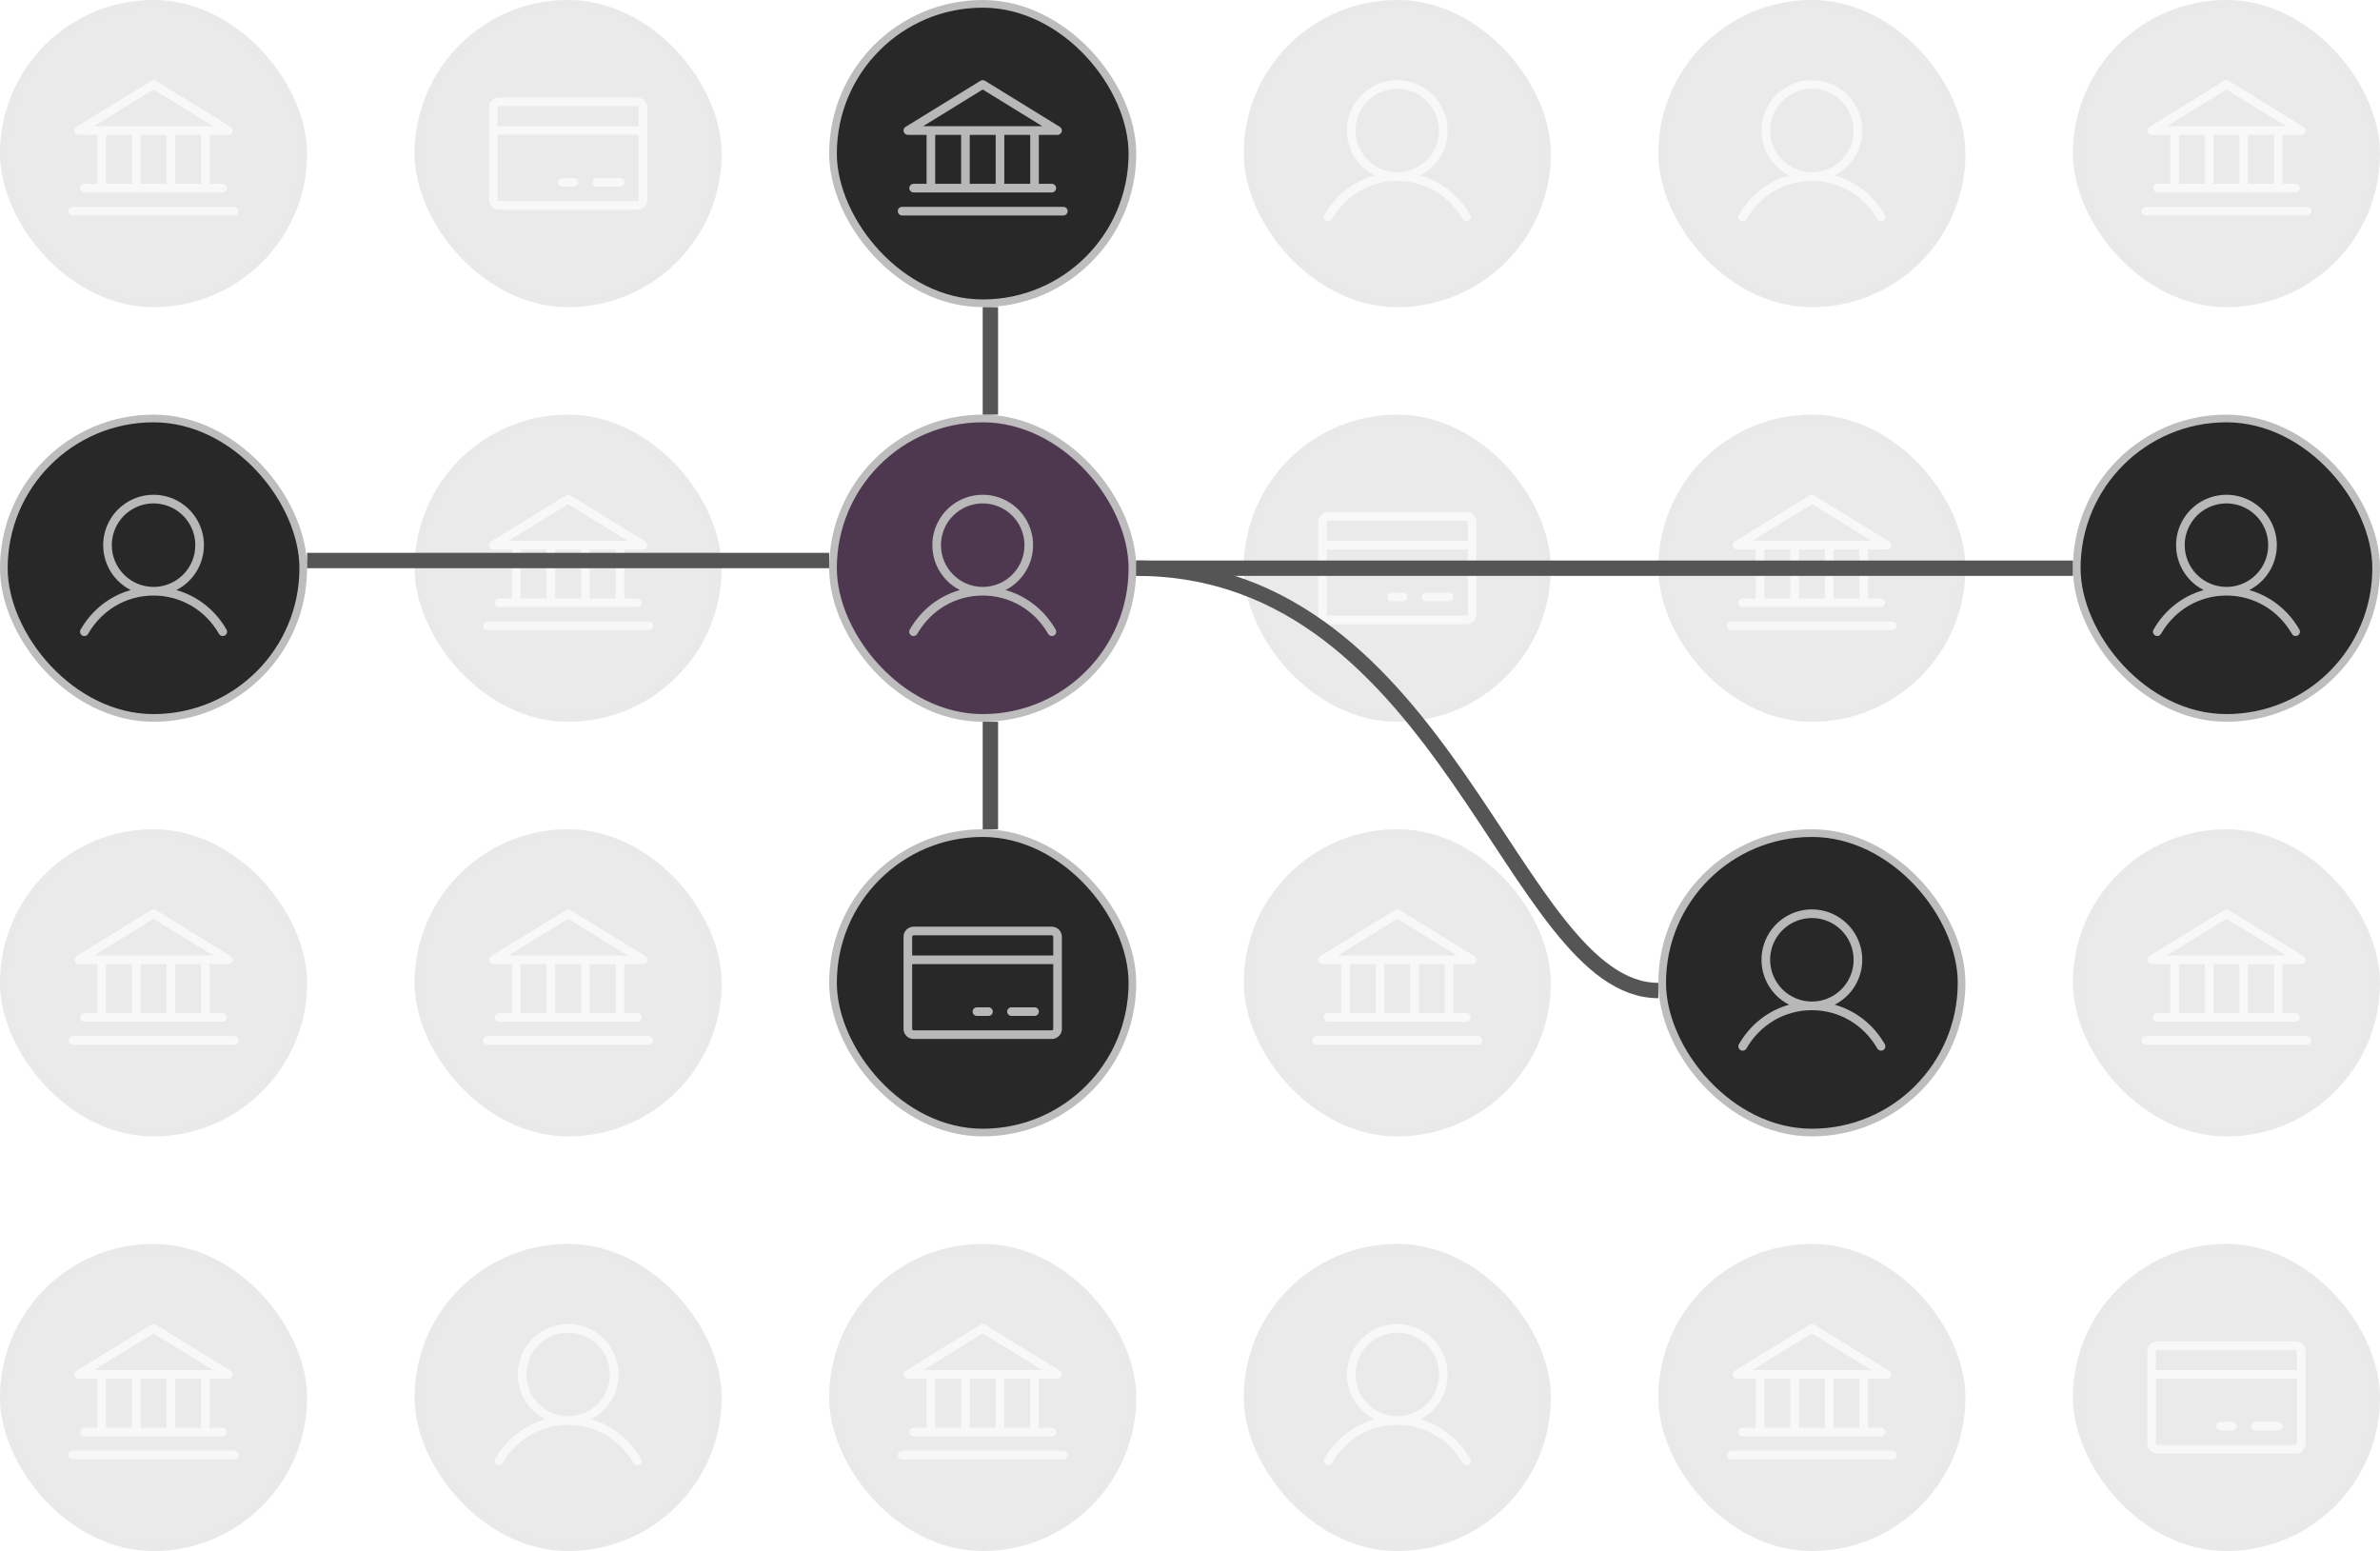 <svg width="310" height="202" viewBox="0 0 310 202" fill="none" xmlns="http://www.w3.org/2000/svg">
<g style="mix-blend-mode:luminosity" clip-path="url(#clip0_13404_61890)">
<g style="mix-blend-mode:luminosity" opacity="0.1">
<rect width="40" height="40" rx="20" fill="#282828"/>
<rect x="0.5" y="0.5" width="39" height="39" rx="19.5" stroke="black" stroke-opacity="0.2"/>
<path d="M10.25 17.563H12.688V23.938H11C10.851 23.938 10.708 23.997 10.602 24.102C10.497 24.208 10.438 24.351 10.438 24.5C10.438 24.649 10.497 24.793 10.602 24.898C10.708 25.003 10.851 25.063 11 25.063H29C29.149 25.063 29.292 25.003 29.398 24.898C29.503 24.793 29.562 24.649 29.562 24.5C29.562 24.351 29.503 24.208 29.398 24.102C29.292 23.997 29.149 23.938 29 23.938H27.312V17.563H29.75C29.872 17.563 29.991 17.523 30.089 17.449C30.187 17.375 30.258 17.271 30.291 17.153C30.324 17.035 30.318 16.91 30.274 16.796C30.229 16.682 30.149 16.585 30.044 16.521L20.294 10.521C20.206 10.467 20.104 10.438 20 10.438C19.896 10.438 19.794 10.467 19.706 10.521L9.956 16.521C9.851 16.585 9.771 16.682 9.726 16.796C9.682 16.91 9.676 17.035 9.709 17.153C9.742 17.271 9.813 17.375 9.911 17.449C10.008 17.523 10.128 17.563 10.25 17.563ZM13.812 17.563H17.188V23.938H13.812V17.563ZM21.688 17.563V23.938H18.312V17.563H21.688ZM26.188 23.938H22.812V17.563H26.188V23.938ZM20 11.656L27.762 16.438H12.238L20 11.656ZM31.062 27.5C31.062 27.649 31.003 27.793 30.898 27.898C30.792 28.003 30.649 28.063 30.5 28.063H9.5C9.351 28.063 9.208 28.003 9.102 27.898C8.997 27.793 8.938 27.649 8.938 27.5C8.938 27.351 8.997 27.208 9.102 27.102C9.208 26.997 9.351 26.938 9.5 26.938H30.5C30.649 26.938 30.792 26.997 30.898 27.102C31.003 27.208 31.062 27.351 31.062 27.5Z" fill="#B8B8B8"/>
</g>
<g style="mix-blend-mode:luminosity" opacity="0.1">
<rect x="54" width="40" height="40" rx="20" fill="#282828"/>
<rect x="54.5" y="0.5" width="39" height="39" rx="19.5" stroke="black" stroke-opacity="0.2"/>
<path d="M83 12.688H65C64.652 12.688 64.318 12.826 64.072 13.072C63.826 13.318 63.688 13.652 63.688 14V26C63.688 26.348 63.826 26.682 64.072 26.928C64.318 27.174 64.652 27.312 65 27.312H83C83.348 27.312 83.682 27.174 83.928 26.928C84.174 26.682 84.312 26.348 84.312 26V14C84.312 13.652 84.174 13.318 83.928 13.072C83.682 12.826 83.348 12.688 83 12.688ZM65 13.812H83C83.05 13.812 83.097 13.832 83.133 13.867C83.168 13.903 83.188 13.95 83.188 14V16.438H64.812V14C64.812 13.95 64.832 13.903 64.867 13.867C64.903 13.832 64.95 13.812 65 13.812ZM83 26.188H65C64.95 26.188 64.903 26.168 64.867 26.133C64.832 26.097 64.812 26.05 64.812 26V17.562H83.188V26C83.188 26.05 83.168 26.097 83.133 26.133C83.097 26.168 83.05 26.188 83 26.188ZM81.312 23.75C81.312 23.899 81.253 24.042 81.148 24.148C81.042 24.253 80.899 24.312 80.75 24.312H77.75C77.601 24.312 77.458 24.253 77.352 24.148C77.247 24.042 77.188 23.899 77.188 23.75C77.188 23.601 77.247 23.458 77.352 23.352C77.458 23.247 77.601 23.188 77.75 23.188H80.75C80.899 23.188 81.042 23.247 81.148 23.352C81.253 23.458 81.312 23.601 81.312 23.75ZM75.312 23.75C75.312 23.899 75.253 24.042 75.148 24.148C75.042 24.253 74.899 24.312 74.75 24.312H73.25C73.101 24.312 72.958 24.253 72.852 24.148C72.747 24.042 72.688 23.899 72.688 23.75C72.688 23.601 72.747 23.458 72.852 23.352C72.958 23.247 73.101 23.188 73.25 23.188H74.75C74.899 23.188 75.042 23.247 75.148 23.352C75.253 23.458 75.312 23.601 75.312 23.75Z" fill="#B8B8B8"/>
</g>
<g style="mix-blend-mode:luminosity">
<rect x="108.5" y="0.5" width="39" height="39" rx="19.5" fill="#282828"/>
<rect x="108.5" y="0.5" width="39" height="39" rx="19.5" stroke="#BDBDBD"/>
<path d="M118.25 17.563H120.688V23.938H119C118.851 23.938 118.708 23.997 118.602 24.102C118.497 24.208 118.438 24.351 118.438 24.5C118.438 24.649 118.497 24.793 118.602 24.898C118.708 25.003 118.851 25.063 119 25.063H137C137.149 25.063 137.292 25.003 137.398 24.898C137.503 24.793 137.562 24.649 137.562 24.5C137.562 24.351 137.503 24.208 137.398 24.102C137.292 23.997 137.149 23.938 137 23.938H135.312V17.563H137.75C137.872 17.563 137.992 17.523 138.089 17.449C138.187 17.375 138.258 17.271 138.291 17.153C138.324 17.035 138.318 16.91 138.274 16.796C138.229 16.682 138.149 16.585 138.044 16.521L128.294 10.521C128.206 10.467 128.104 10.438 128 10.438C127.896 10.438 127.794 10.467 127.706 10.521L117.956 16.521C117.851 16.585 117.771 16.682 117.726 16.796C117.682 16.91 117.676 17.035 117.709 17.153C117.742 17.271 117.813 17.375 117.911 17.449C118.008 17.523 118.128 17.563 118.25 17.563ZM121.812 17.563H125.188V23.938H121.812V17.563ZM129.688 17.563V23.938H126.312V17.563H129.688ZM134.188 23.938H130.812V17.563H134.188V23.938ZM128 11.656L135.763 16.438H120.238L128 11.656ZM139.062 27.5C139.062 27.649 139.003 27.793 138.898 27.898C138.792 28.003 138.649 28.063 138.5 28.063H117.5C117.351 28.063 117.208 28.003 117.102 27.898C116.997 27.793 116.938 27.649 116.938 27.5C116.938 27.351 116.997 27.208 117.102 27.102C117.208 26.997 117.351 26.938 117.5 26.938H138.5C138.649 26.938 138.792 26.997 138.898 27.102C139.003 27.208 139.062 27.351 139.062 27.5Z" fill="#B8B8B8"/>
</g>
<g style="mix-blend-mode:luminosity" opacity="0.1">
<rect x="162" width="40" height="40" rx="20" fill="#282828"/>
<rect x="162.5" y="0.5" width="39" height="39" rx="19.5" stroke="black" stroke-opacity="0.2"/>
<path d="M191.487 27.969C190.005 25.407 187.678 23.61 184.974 22.848C186.288 22.18 187.34 21.088 187.958 19.75C188.576 18.411 188.726 16.903 188.382 15.469C188.038 14.035 187.222 12.759 186.064 11.845C184.906 10.932 183.475 10.435 182 10.435C180.526 10.435 179.094 10.932 177.936 11.845C176.778 12.759 175.962 14.035 175.618 15.469C175.275 16.903 175.424 18.411 176.042 19.75C176.661 21.088 177.712 22.18 179.026 22.848C176.323 23.609 173.996 25.407 172.514 27.969C172.473 28.033 172.446 28.104 172.433 28.179C172.421 28.254 172.424 28.331 172.442 28.404C172.46 28.478 172.493 28.547 172.538 28.608C172.584 28.669 172.641 28.72 172.707 28.758C172.772 28.796 172.845 28.82 172.92 28.829C172.996 28.838 173.072 28.832 173.145 28.811C173.218 28.79 173.286 28.754 173.344 28.706C173.403 28.658 173.452 28.599 173.487 28.531C175.288 25.42 178.47 23.562 182 23.562C185.531 23.562 188.713 25.42 190.514 28.531C190.549 28.599 190.597 28.658 190.656 28.706C190.715 28.754 190.782 28.79 190.855 28.811C190.928 28.832 191.005 28.838 191.08 28.829C191.155 28.82 191.228 28.796 191.294 28.758C191.359 28.72 191.417 28.669 191.462 28.608C191.508 28.547 191.54 28.478 191.558 28.404C191.576 28.331 191.579 28.254 191.567 28.179C191.555 28.104 191.527 28.033 191.487 27.969ZM176.563 17C176.563 15.925 176.882 14.873 177.479 13.979C178.077 13.085 178.926 12.388 179.919 11.976C180.913 11.565 182.006 11.457 183.061 11.667C184.116 11.877 185.085 12.395 185.845 13.155C186.605 13.915 187.123 14.884 187.333 15.939C187.543 16.994 187.435 18.087 187.024 19.081C186.612 20.074 185.915 20.924 185.021 21.521C184.127 22.119 183.076 22.438 182 22.438C180.559 22.436 179.177 21.862 178.157 20.843C177.138 19.824 176.564 18.442 176.563 17Z" fill="#B8B8B8"/>
</g>
<g style="mix-blend-mode:luminosity" opacity="0.1">
<rect x="216" width="40" height="40" rx="20" fill="#282828"/>
<rect x="216.5" y="0.5" width="39" height="39" rx="19.5" stroke="black" stroke-opacity="0.2"/>
<path d="M245.487 27.969C244.005 25.407 241.678 23.61 238.974 22.848C240.288 22.18 241.34 21.088 241.958 19.75C242.576 18.411 242.726 16.903 242.382 15.469C242.038 14.035 241.222 12.759 240.064 11.845C238.906 10.932 237.475 10.435 236 10.435C234.526 10.435 233.094 10.932 231.936 11.845C230.778 12.759 229.962 14.035 229.618 15.469C229.275 16.903 229.424 18.411 230.042 19.75C230.661 21.088 231.712 22.18 233.026 22.848C230.323 23.609 227.996 25.407 226.514 27.969C226.473 28.033 226.446 28.104 226.433 28.179C226.421 28.254 226.424 28.331 226.442 28.404C226.46 28.478 226.493 28.547 226.538 28.608C226.584 28.669 226.641 28.72 226.707 28.758C226.772 28.796 226.845 28.82 226.92 28.829C226.996 28.838 227.072 28.832 227.145 28.811C227.218 28.79 227.286 28.754 227.344 28.706C227.403 28.658 227.452 28.599 227.487 28.531C229.288 25.42 232.47 23.562 236 23.562C239.531 23.562 242.713 25.42 244.514 28.531C244.549 28.599 244.597 28.658 244.656 28.706C244.715 28.754 244.782 28.79 244.855 28.811C244.928 28.832 245.005 28.838 245.08 28.829C245.155 28.82 245.228 28.796 245.294 28.758C245.359 28.72 245.417 28.669 245.462 28.608C245.508 28.547 245.54 28.478 245.558 28.404C245.576 28.331 245.579 28.254 245.567 28.179C245.555 28.104 245.527 28.033 245.487 27.969ZM230.563 17C230.563 15.925 230.882 14.873 231.479 13.979C232.077 13.085 232.926 12.388 233.919 11.976C234.913 11.565 236.006 11.457 237.061 11.667C238.116 11.877 239.085 12.395 239.845 13.155C240.605 13.915 241.123 14.884 241.333 15.939C241.543 16.994 241.435 18.087 241.024 19.081C240.612 20.074 239.915 20.924 239.021 21.521C238.127 22.119 237.076 22.438 236 22.438C234.559 22.436 233.177 21.862 232.157 20.843C231.138 19.824 230.564 18.442 230.563 17Z" fill="#B8B8B8"/>
</g>
<g style="mix-blend-mode:luminosity" opacity="0.1">
<rect x="270" width="40" height="40" rx="20" fill="#282828"/>
<rect x="270.5" y="0.5" width="39" height="39" rx="19.5" stroke="black" stroke-opacity="0.2"/>
<path d="M280.25 17.563H282.688V23.938H281C280.851 23.938 280.708 23.997 280.602 24.102C280.497 24.208 280.438 24.351 280.438 24.5C280.438 24.649 280.497 24.793 280.602 24.898C280.708 25.003 280.851 25.063 281 25.063H299C299.149 25.063 299.292 25.003 299.398 24.898C299.503 24.793 299.562 24.649 299.562 24.5C299.562 24.351 299.503 24.208 299.398 24.102C299.292 23.997 299.149 23.938 299 23.938H297.312V17.563H299.75C299.872 17.563 299.992 17.523 300.089 17.449C300.187 17.375 300.258 17.271 300.291 17.153C300.324 17.035 300.318 16.91 300.274 16.796C300.229 16.682 300.149 16.585 300.044 16.521L290.294 10.521C290.206 10.467 290.104 10.438 290 10.438C289.896 10.438 289.794 10.467 289.706 10.521L279.956 16.521C279.851 16.585 279.771 16.682 279.726 16.796C279.682 16.91 279.676 17.035 279.709 17.153C279.742 17.271 279.813 17.375 279.911 17.449C280.008 17.523 280.128 17.563 280.25 17.563ZM283.812 17.563H287.188V23.938H283.812V17.563ZM291.688 17.563V23.938H288.312V17.563H291.688ZM296.188 23.938H292.812V17.563H296.188V23.938ZM290 11.656L297.763 16.438H282.238L290 11.656ZM301.062 27.5C301.062 27.649 301.003 27.793 300.898 27.898C300.792 28.003 300.649 28.063 300.5 28.063H279.5C279.351 28.063 279.208 28.003 279.102 27.898C278.997 27.793 278.938 27.649 278.938 27.5C278.938 27.351 278.997 27.208 279.102 27.102C279.208 26.997 279.351 26.938 279.5 26.938H300.5C300.649 26.938 300.792 26.997 300.898 27.102C301.003 27.208 301.062 27.351 301.062 27.5Z" fill="#B8B8B8"/>
</g>
<g style="mix-blend-mode:luminosity">
<rect x="0.5" y="54.5" width="39" height="39" rx="19.5" fill="#282828"/>
<rect x="0.5" y="54.5" width="39" height="39" rx="19.5" stroke="#BDBDBD"/>
<path d="M29.487 81.969C28.005 79.407 25.678 77.61 22.974 76.848C24.288 76.18 25.34 75.088 25.958 73.75C26.576 72.411 26.726 70.903 26.382 69.469C26.038 68.035 25.222 66.759 24.064 65.845C22.906 64.932 21.475 64.436 20 64.436C18.526 64.436 17.094 64.932 15.936 65.845C14.778 66.759 13.962 68.035 13.618 69.469C13.275 70.903 13.424 72.411 14.042 73.75C14.661 75.088 15.712 76.18 17.026 76.848C14.323 77.609 11.996 79.406 10.514 81.969C10.473 82.033 10.446 82.104 10.433 82.179C10.421 82.254 10.424 82.331 10.442 82.404C10.46 82.478 10.493 82.547 10.538 82.608C10.584 82.669 10.641 82.719 10.707 82.757C10.773 82.796 10.845 82.82 10.921 82.829C10.996 82.838 11.072 82.832 11.145 82.811C11.218 82.79 11.286 82.754 11.344 82.706C11.403 82.658 11.451 82.599 11.487 82.531C13.288 79.42 16.47 77.562 20 77.562C23.531 77.562 26.713 79.42 28.514 82.531C28.549 82.599 28.597 82.658 28.656 82.706C28.715 82.754 28.782 82.79 28.855 82.811C28.928 82.832 29.005 82.838 29.08 82.829C29.155 82.82 29.228 82.796 29.294 82.757C29.359 82.719 29.416 82.669 29.462 82.608C29.508 82.547 29.54 82.478 29.558 82.404C29.576 82.331 29.579 82.254 29.567 82.179C29.555 82.104 29.527 82.033 29.487 81.969ZM14.563 71C14.563 69.924 14.882 68.873 15.479 67.979C16.076 67.085 16.926 66.388 17.919 65.976C18.913 65.565 20.006 65.457 21.061 65.667C22.116 65.877 23.085 66.395 23.845 67.155C24.605 67.915 25.123 68.884 25.333 69.939C25.543 70.994 25.435 72.087 25.024 73.081C24.612 74.074 23.915 74.924 23.021 75.521C22.127 76.119 21.076 76.438 20 76.438C18.559 76.436 17.177 75.862 16.157 74.843C15.138 73.824 14.564 72.442 14.563 71Z" fill="#B8B8B8"/>
</g>
<g style="mix-blend-mode:luminosity" opacity="0.1">
<rect x="54" y="54" width="40" height="40" rx="20" fill="#282828"/>
<rect x="54.5" y="54.5" width="39" height="39" rx="19.5" stroke="black" stroke-opacity="0.2"/>
<path d="M64.25 71.563H66.688V77.938H65C64.851 77.938 64.708 77.997 64.602 78.103C64.497 78.208 64.438 78.351 64.438 78.5C64.438 78.649 64.497 78.793 64.602 78.898C64.708 79.004 64.851 79.063 65 79.063H83C83.149 79.063 83.292 79.004 83.398 78.898C83.503 78.793 83.562 78.649 83.562 78.5C83.562 78.351 83.503 78.208 83.398 78.103C83.292 77.997 83.149 77.938 83 77.938H81.312V71.563H83.75C83.872 71.563 83.992 71.523 84.089 71.449C84.187 71.375 84.258 71.271 84.291 71.153C84.324 71.035 84.318 70.91 84.274 70.796C84.229 70.682 84.149 70.585 84.044 70.521L74.294 64.521C74.206 64.467 74.104 64.438 74 64.438C73.896 64.438 73.794 64.467 73.706 64.521L63.956 70.521C63.851 70.585 63.771 70.682 63.726 70.796C63.682 70.91 63.676 71.035 63.709 71.153C63.742 71.271 63.813 71.375 63.911 71.449C64.008 71.523 64.128 71.563 64.25 71.563ZM67.812 71.563H71.188V77.938H67.812V71.563ZM75.688 71.563V77.938H72.312V71.563H75.688ZM80.188 77.938H76.812V71.563H80.188V77.938ZM74 65.656L81.763 70.438H66.237L74 65.656ZM85.062 81.5C85.062 81.649 85.003 81.793 84.898 81.898C84.792 82.004 84.649 82.063 84.5 82.063H63.5C63.351 82.063 63.208 82.004 63.102 81.898C62.997 81.793 62.938 81.649 62.938 81.5C62.938 81.351 62.997 81.208 63.102 81.103C63.208 80.997 63.351 80.938 63.5 80.938H84.5C84.649 80.938 84.792 80.997 84.898 81.103C85.003 81.208 85.062 81.351 85.062 81.5Z" fill="#B8B8B8"/>
</g>
<rect x="108.5" y="54.5" width="39" height="39" rx="19.5" fill="#282828"/>
<rect x="108.5" y="54.5" width="39" height="39" rx="19.5" fill="#9A599E" fill-opacity="0.34" style="mix-blend-mode:hard-light"/>
<rect x="108.5" y="54.5" width="39" height="39" rx="19.5" stroke="#BDBDBD"/>
<path d="M137.487 81.969C136.005 79.407 133.678 77.61 130.974 76.848C132.288 76.18 133.34 75.088 133.958 73.75C134.576 72.411 134.726 70.903 134.382 69.469C134.038 68.035 133.222 66.759 132.064 65.845C130.906 64.932 129.475 64.436 128 64.436C126.526 64.436 125.094 64.932 123.936 65.845C122.778 66.759 121.962 68.035 121.618 69.469C121.275 70.903 121.424 72.411 122.042 73.75C122.661 75.088 123.712 76.18 125.026 76.848C122.323 77.609 119.996 79.406 118.514 81.969C118.473 82.033 118.446 82.104 118.433 82.179C118.421 82.254 118.424 82.331 118.442 82.404C118.46 82.478 118.493 82.547 118.538 82.608C118.584 82.669 118.641 82.719 118.707 82.757C118.772 82.796 118.845 82.82 118.92 82.829C118.996 82.838 119.072 82.832 119.145 82.811C119.218 82.79 119.286 82.754 119.344 82.706C119.403 82.658 119.452 82.599 119.487 82.531C121.288 79.42 124.47 77.562 128 77.562C131.531 77.562 134.713 79.42 136.514 82.531C136.549 82.599 136.597 82.658 136.656 82.706C136.715 82.754 136.782 82.79 136.855 82.811C136.928 82.832 137.005 82.838 137.08 82.829C137.155 82.82 137.228 82.796 137.294 82.757C137.359 82.719 137.417 82.669 137.462 82.608C137.508 82.547 137.54 82.478 137.558 82.404C137.576 82.331 137.579 82.254 137.567 82.179C137.555 82.104 137.527 82.033 137.487 81.969ZM122.563 71C122.563 69.924 122.882 68.873 123.479 67.979C124.077 67.085 124.926 66.388 125.919 65.976C126.913 65.565 128.006 65.457 129.061 65.667C130.116 65.877 131.085 66.395 131.845 67.155C132.605 67.915 133.123 68.884 133.333 69.939C133.543 70.994 133.435 72.087 133.024 73.081C132.612 74.074 131.915 74.924 131.021 75.521C130.127 76.119 129.076 76.438 128 76.438C126.559 76.436 125.177 75.862 124.157 74.843C123.138 73.824 122.564 72.442 122.563 71Z" fill="#B8B8B8"/>
<g style="mix-blend-mode:luminosity" opacity="0.1">
<rect x="162" y="54" width="40" height="40" rx="20" fill="#282828"/>
<rect x="162.5" y="54.5" width="39" height="39" rx="19.5" stroke="black" stroke-opacity="0.2"/>
<path d="M191 66.688H173C172.652 66.688 172.318 66.826 172.072 67.072C171.826 67.318 171.688 67.652 171.688 68V80C171.688 80.348 171.826 80.682 172.072 80.928C172.318 81.174 172.652 81.312 173 81.312H191C191.348 81.312 191.682 81.174 191.928 80.928C192.174 80.682 192.312 80.348 192.312 80V68C192.312 67.652 192.174 67.318 191.928 67.072C191.682 66.826 191.348 66.688 191 66.688ZM173 67.812H191C191.05 67.812 191.097 67.832 191.133 67.867C191.168 67.903 191.188 67.95 191.188 68V70.438H172.812V68C172.812 67.95 172.832 67.903 172.867 67.867C172.903 67.832 172.95 67.812 173 67.812ZM191 80.188H173C172.95 80.188 172.903 80.168 172.867 80.133C172.832 80.097 172.812 80.05 172.812 80V71.562H191.188V80C191.188 80.05 191.168 80.097 191.133 80.133C191.097 80.168 191.05 80.188 191 80.188ZM189.312 77.75C189.312 77.899 189.253 78.042 189.148 78.148C189.042 78.253 188.899 78.312 188.75 78.312H185.75C185.601 78.312 185.458 78.253 185.352 78.148C185.247 78.042 185.188 77.899 185.188 77.75C185.188 77.601 185.247 77.458 185.352 77.352C185.458 77.247 185.601 77.188 185.75 77.188H188.75C188.899 77.188 189.042 77.247 189.148 77.352C189.253 77.458 189.312 77.601 189.312 77.75ZM183.312 77.75C183.312 77.899 183.253 78.042 183.148 78.148C183.042 78.253 182.899 78.312 182.75 78.312H181.25C181.101 78.312 180.958 78.253 180.852 78.148C180.747 78.042 180.688 77.899 180.688 77.75C180.688 77.601 180.747 77.458 180.852 77.352C180.958 77.247 181.101 77.188 181.25 77.188H182.75C182.899 77.188 183.042 77.247 183.148 77.352C183.253 77.458 183.312 77.601 183.312 77.75Z" fill="#B8B8B8"/>
</g>
<g style="mix-blend-mode:luminosity" opacity="0.1">
<rect x="216" y="54" width="40" height="40" rx="20" fill="#282828"/>
<rect x="216.5" y="54.5" width="39" height="39" rx="19.5" stroke="black" stroke-opacity="0.2"/>
<path d="M226.25 71.563H228.688V77.938H227C226.851 77.938 226.708 77.997 226.602 78.103C226.497 78.208 226.438 78.351 226.438 78.5C226.438 78.649 226.497 78.793 226.602 78.898C226.708 79.004 226.851 79.063 227 79.063H245C245.149 79.063 245.292 79.004 245.398 78.898C245.503 78.793 245.562 78.649 245.562 78.5C245.562 78.351 245.503 78.208 245.398 78.103C245.292 77.997 245.149 77.938 245 77.938H243.312V71.563H245.75C245.872 71.563 245.992 71.523 246.089 71.449C246.187 71.375 246.258 71.271 246.291 71.153C246.324 71.035 246.318 70.91 246.274 70.796C246.229 70.682 246.149 70.585 246.044 70.521L236.294 64.521C236.206 64.467 236.104 64.438 236 64.438C235.896 64.438 235.794 64.467 235.706 64.521L225.956 70.521C225.851 70.585 225.771 70.682 225.726 70.796C225.682 70.91 225.676 71.035 225.709 71.153C225.742 71.271 225.813 71.375 225.911 71.449C226.008 71.523 226.128 71.563 226.25 71.563ZM229.812 71.563H233.188V77.938H229.812V71.563ZM237.688 71.563V77.938H234.312V71.563H237.688ZM242.188 77.938H238.812V71.563H242.188V77.938ZM236 65.656L243.763 70.438H228.238L236 65.656ZM247.062 81.5C247.062 81.649 247.003 81.793 246.898 81.898C246.792 82.004 246.649 82.063 246.5 82.063H225.5C225.351 82.063 225.208 82.004 225.102 81.898C224.997 81.793 224.938 81.649 224.938 81.5C224.938 81.351 224.997 81.208 225.102 81.103C225.208 80.997 225.351 80.938 225.5 80.938H246.5C246.649 80.938 246.792 80.997 246.898 81.103C247.003 81.208 247.062 81.351 247.062 81.5Z" fill="#B8B8B8"/>
</g>
<g style="mix-blend-mode:luminosity">
<rect x="270.5" y="54.5" width="39" height="39" rx="19.5" fill="#282828"/>
<rect x="270.5" y="54.5" width="39" height="39" rx="19.5" stroke="#BDBDBD"/>
<path d="M299.487 81.969C298.005 79.407 295.678 77.61 292.974 76.848C294.288 76.18 295.34 75.088 295.958 73.75C296.576 72.411 296.726 70.903 296.382 69.469C296.038 68.035 295.222 66.759 294.064 65.845C292.906 64.932 291.475 64.436 290 64.436C288.526 64.436 287.094 64.932 285.936 65.845C284.778 66.759 283.962 68.035 283.618 69.469C283.275 70.903 283.424 72.411 284.042 73.75C284.661 75.088 285.712 76.18 287.026 76.848C284.323 77.609 281.996 79.406 280.514 81.969C280.473 82.033 280.446 82.104 280.433 82.179C280.421 82.254 280.424 82.331 280.442 82.404C280.46 82.478 280.493 82.547 280.538 82.608C280.584 82.669 280.641 82.719 280.707 82.757C280.772 82.796 280.845 82.82 280.92 82.829C280.996 82.838 281.072 82.832 281.145 82.811C281.218 82.79 281.286 82.754 281.344 82.706C281.403 82.658 281.452 82.599 281.487 82.531C283.288 79.42 286.47 77.562 290 77.562C293.531 77.562 296.713 79.42 298.514 82.531C298.549 82.599 298.597 82.658 298.656 82.706C298.715 82.754 298.782 82.79 298.855 82.811C298.928 82.832 299.005 82.838 299.08 82.829C299.155 82.82 299.228 82.796 299.294 82.757C299.359 82.719 299.417 82.669 299.462 82.608C299.508 82.547 299.54 82.478 299.558 82.404C299.576 82.331 299.579 82.254 299.567 82.179C299.555 82.104 299.527 82.033 299.487 81.969ZM284.563 71C284.563 69.924 284.882 68.873 285.479 67.979C286.077 67.085 286.926 66.388 287.919 65.976C288.913 65.565 290.006 65.457 291.061 65.667C292.116 65.877 293.085 66.395 293.845 67.155C294.605 67.915 295.123 68.884 295.333 69.939C295.543 70.994 295.435 72.087 295.024 73.081C294.612 74.074 293.915 74.924 293.021 75.521C292.127 76.119 291.076 76.438 290 76.438C288.559 76.436 287.177 75.862 286.157 74.843C285.138 73.824 284.564 72.442 284.563 71Z" fill="#B8B8B8"/>
</g>
<g style="mix-blend-mode:luminosity" opacity="0.1">
<rect y="108" width="40" height="40" rx="20" fill="#282828"/>
<rect x="0.5" y="108.5" width="39" height="39" rx="19.5" stroke="black" stroke-opacity="0.2"/>
<path d="M10.25 125.563H12.688V131.938H11C10.851 131.938 10.708 131.997 10.602 132.102C10.497 132.208 10.438 132.351 10.438 132.5C10.438 132.649 10.497 132.792 10.602 132.898C10.708 133.003 10.851 133.063 11 133.063H29C29.149 133.063 29.292 133.003 29.398 132.898C29.503 132.792 29.562 132.649 29.562 132.5C29.562 132.351 29.503 132.208 29.398 132.102C29.292 131.997 29.149 131.938 29 131.938H27.312V125.563H29.75C29.872 125.563 29.991 125.523 30.089 125.449C30.187 125.375 30.258 125.271 30.291 125.153C30.324 125.035 30.318 124.91 30.274 124.796C30.229 124.682 30.149 124.585 30.044 124.521L20.294 118.521C20.206 118.467 20.104 118.438 20 118.438C19.896 118.438 19.794 118.467 19.706 118.521L9.956 124.521C9.851 124.585 9.771 124.682 9.726 124.796C9.682 124.91 9.676 125.035 9.709 125.153C9.742 125.271 9.813 125.375 9.911 125.449C10.008 125.523 10.128 125.563 10.25 125.563ZM13.812 125.563H17.188V131.938H13.812V125.563ZM21.688 125.563V131.938H18.312V125.563H21.688ZM26.188 131.938H22.812V125.563H26.188V131.938ZM20 119.656L27.762 124.438H12.238L20 119.656ZM31.062 135.5C31.062 135.649 31.003 135.792 30.898 135.898C30.792 136.003 30.649 136.063 30.5 136.063H9.5C9.351 136.063 9.208 136.003 9.102 135.898C8.997 135.792 8.938 135.649 8.938 135.5C8.938 135.351 8.997 135.208 9.102 135.102C9.208 134.997 9.351 134.938 9.5 134.938H30.5C30.649 134.938 30.792 134.997 30.898 135.102C31.003 135.208 31.062 135.351 31.062 135.5Z" fill="#B8B8B8"/>
</g>
<g style="mix-blend-mode:luminosity" opacity="0.1">
<rect x="54" y="108" width="40" height="40" rx="20" fill="#282828"/>
<rect x="54.5" y="108.5" width="39" height="39" rx="19.5" stroke="black" stroke-opacity="0.2"/>
<path d="M64.25 125.563H66.688V131.938H65C64.851 131.938 64.708 131.997 64.602 132.102C64.497 132.208 64.438 132.351 64.438 132.5C64.438 132.649 64.497 132.792 64.602 132.898C64.708 133.003 64.851 133.063 65 133.063H83C83.149 133.063 83.292 133.003 83.398 132.898C83.503 132.792 83.562 132.649 83.562 132.5C83.562 132.351 83.503 132.208 83.398 132.102C83.292 131.997 83.149 131.938 83 131.938H81.312V125.563H83.75C83.872 125.563 83.992 125.523 84.089 125.449C84.187 125.375 84.258 125.271 84.291 125.153C84.324 125.035 84.318 124.91 84.274 124.796C84.229 124.682 84.149 124.585 84.044 124.521L74.294 118.521C74.206 118.467 74.104 118.438 74 118.438C73.896 118.438 73.794 118.467 73.706 118.521L63.956 124.521C63.851 124.585 63.771 124.682 63.726 124.796C63.682 124.91 63.676 125.035 63.709 125.153C63.742 125.271 63.813 125.375 63.911 125.449C64.008 125.523 64.128 125.563 64.25 125.563ZM67.812 125.563H71.188V131.938H67.812V125.563ZM75.688 125.563V131.938H72.312V125.563H75.688ZM80.188 131.938H76.812V125.563H80.188V131.938ZM74 119.656L81.763 124.438H66.237L74 119.656ZM85.062 135.5C85.062 135.649 85.003 135.792 84.898 135.898C84.792 136.003 84.649 136.063 84.5 136.063H63.5C63.351 136.063 63.208 136.003 63.102 135.898C62.997 135.792 62.938 135.649 62.938 135.5C62.938 135.351 62.997 135.208 63.102 135.102C63.208 134.997 63.351 134.938 63.5 134.938H84.5C84.649 134.938 84.792 134.997 84.898 135.102C85.003 135.208 85.062 135.351 85.062 135.5Z" fill="#B8B8B8"/>
</g>
<g style="mix-blend-mode:luminosity">
<rect x="108.5" y="108.5" width="39" height="39" rx="19.5" fill="#282828"/>
<rect x="108.5" y="108.5" width="39" height="39" rx="19.5" stroke="#BDBDBD"/>
<path d="M137 120.688H119C118.652 120.688 118.318 120.826 118.072 121.072C117.826 121.318 117.688 121.652 117.688 122V134C117.688 134.348 117.826 134.682 118.072 134.928C118.318 135.174 118.652 135.312 119 135.312H137C137.348 135.312 137.682 135.174 137.928 134.928C138.174 134.682 138.312 134.348 138.312 134V122C138.312 121.652 138.174 121.318 137.928 121.072C137.682 120.826 137.348 120.688 137 120.688ZM119 121.812H137C137.05 121.812 137.097 121.832 137.133 121.867C137.168 121.903 137.188 121.95 137.188 122V124.438H118.812V122C118.812 121.95 118.832 121.903 118.867 121.867C118.903 121.832 118.95 121.812 119 121.812ZM137 134.188H119C118.95 134.188 118.903 134.168 118.867 134.133C118.832 134.097 118.812 134.05 118.812 134V125.562H137.188V134C137.188 134.05 137.168 134.097 137.133 134.133C137.097 134.168 137.05 134.188 137 134.188ZM135.312 131.75C135.312 131.899 135.253 132.042 135.148 132.148C135.042 132.253 134.899 132.312 134.75 132.312H131.75C131.601 132.312 131.458 132.253 131.352 132.148C131.247 132.042 131.188 131.899 131.188 131.75C131.188 131.601 131.247 131.458 131.352 131.352C131.458 131.247 131.601 131.188 131.75 131.188H134.75C134.899 131.188 135.042 131.247 135.148 131.352C135.253 131.458 135.312 131.601 135.312 131.75ZM129.312 131.75C129.312 131.899 129.253 132.042 129.148 132.148C129.042 132.253 128.899 132.312 128.75 132.312H127.25C127.101 132.312 126.958 132.253 126.852 132.148C126.747 132.042 126.688 131.899 126.688 131.75C126.688 131.601 126.747 131.458 126.852 131.352C126.958 131.247 127.101 131.188 127.25 131.188H128.75C128.899 131.188 129.042 131.247 129.148 131.352C129.253 131.458 129.312 131.601 129.312 131.75Z" fill="#B8B8B8"/>
</g>
<g style="mix-blend-mode:luminosity" opacity="0.1">
<rect x="162" y="108" width="40" height="40" rx="20" fill="#282828"/>
<rect x="162.5" y="108.5" width="39" height="39" rx="19.5" stroke="black" stroke-opacity="0.2"/>
<path d="M172.25 125.563H174.688V131.938H173C172.851 131.938 172.708 131.997 172.602 132.102C172.497 132.208 172.438 132.351 172.438 132.5C172.438 132.649 172.497 132.792 172.602 132.898C172.708 133.003 172.851 133.063 173 133.063H191C191.149 133.063 191.292 133.003 191.398 132.898C191.503 132.792 191.562 132.649 191.562 132.5C191.562 132.351 191.503 132.208 191.398 132.102C191.292 131.997 191.149 131.938 191 131.938H189.312V125.563H191.75C191.872 125.563 191.992 125.523 192.089 125.449C192.187 125.375 192.258 125.271 192.291 125.153C192.324 125.035 192.318 124.91 192.274 124.796C192.229 124.682 192.149 124.585 192.044 124.521L182.294 118.521C182.206 118.467 182.104 118.438 182 118.438C181.896 118.438 181.794 118.467 181.706 118.521L171.956 124.521C171.851 124.585 171.771 124.682 171.726 124.796C171.682 124.91 171.676 125.035 171.709 125.153C171.742 125.271 171.813 125.375 171.911 125.449C172.008 125.523 172.128 125.563 172.25 125.563ZM175.812 125.563H179.188V131.938H175.812V125.563ZM183.688 125.563V131.938H180.312V125.563H183.688ZM188.188 131.938H184.812V125.563H188.188V131.938ZM182 119.656L189.763 124.438H174.238L182 119.656ZM193.062 135.5C193.062 135.649 193.003 135.792 192.898 135.898C192.792 136.003 192.649 136.063 192.5 136.063H171.5C171.351 136.063 171.208 136.003 171.102 135.898C170.997 135.792 170.938 135.649 170.938 135.5C170.938 135.351 170.997 135.208 171.102 135.102C171.208 134.997 171.351 134.938 171.5 134.938H192.5C192.649 134.938 192.792 134.997 192.898 135.102C193.003 135.208 193.062 135.351 193.062 135.5Z" fill="#B8B8B8"/>
</g>
<g style="mix-blend-mode:luminosity">
<rect x="216.5" y="108.5" width="39" height="39" rx="19.5" fill="#282828"/>
<rect x="216.5" y="108.5" width="39" height="39" rx="19.5" stroke="#BDBDBD"/>
<path d="M245.487 135.969C244.005 133.407 241.678 131.61 238.974 130.848C240.288 130.18 241.34 129.088 241.958 127.75C242.576 126.411 242.726 124.903 242.382 123.469C242.038 122.035 241.222 120.759 240.064 119.845C238.906 118.932 237.475 118.436 236 118.436C234.526 118.436 233.094 118.932 231.936 119.845C230.778 120.759 229.962 122.035 229.618 123.469C229.275 124.903 229.424 126.411 230.042 127.75C230.661 129.088 231.712 130.18 233.026 130.848C230.323 131.609 227.996 133.407 226.514 135.969C226.473 136.033 226.446 136.104 226.433 136.179C226.421 136.254 226.424 136.331 226.442 136.404C226.46 136.478 226.493 136.547 226.538 136.608C226.584 136.669 226.641 136.72 226.707 136.757C226.772 136.795 226.845 136.82 226.92 136.829C226.996 136.838 227.072 136.832 227.145 136.811C227.218 136.79 227.286 136.754 227.344 136.706C227.403 136.658 227.452 136.598 227.487 136.531C229.288 133.42 232.47 131.562 236 131.562C239.531 131.562 242.713 133.42 244.514 136.531C244.549 136.598 244.597 136.658 244.656 136.706C244.715 136.754 244.782 136.79 244.855 136.811C244.928 136.832 245.005 136.838 245.08 136.829C245.155 136.82 245.228 136.795 245.294 136.757C245.359 136.72 245.417 136.669 245.462 136.608C245.508 136.547 245.54 136.478 245.558 136.404C245.576 136.331 245.579 136.254 245.567 136.179C245.555 136.104 245.527 136.033 245.487 135.969ZM230.563 125C230.563 123.925 230.882 122.873 231.479 121.979C232.077 121.085 232.926 120.388 233.919 119.976C234.913 119.565 236.006 119.457 237.061 119.667C238.116 119.877 239.085 120.395 239.845 121.155C240.605 121.916 241.123 122.884 241.333 123.939C241.543 124.994 241.435 126.087 241.024 127.081C240.612 128.074 239.915 128.924 239.021 129.521C238.127 130.119 237.076 130.437 236 130.437C234.559 130.436 233.177 129.862 232.157 128.843C231.138 127.824 230.564 126.442 230.563 125Z" fill="#B8B8B8"/>
</g>
<g style="mix-blend-mode:luminosity" opacity="0.1">
<rect x="270" y="108" width="40" height="40" rx="20" fill="#282828"/>
<rect x="270.5" y="108.5" width="39" height="39" rx="19.5" stroke="black" stroke-opacity="0.2"/>
<path d="M280.25 125.563H282.688V131.938H281C280.851 131.938 280.708 131.997 280.602 132.102C280.497 132.208 280.438 132.351 280.438 132.5C280.438 132.649 280.497 132.792 280.602 132.898C280.708 133.003 280.851 133.063 281 133.063H299C299.149 133.063 299.292 133.003 299.398 132.898C299.503 132.792 299.562 132.649 299.562 132.5C299.562 132.351 299.503 132.208 299.398 132.102C299.292 131.997 299.149 131.938 299 131.938H297.312V125.563H299.75C299.872 125.563 299.992 125.523 300.089 125.449C300.187 125.375 300.258 125.271 300.291 125.153C300.324 125.035 300.318 124.91 300.274 124.796C300.229 124.682 300.149 124.585 300.044 124.521L290.294 118.521C290.206 118.467 290.104 118.438 290 118.438C289.896 118.438 289.794 118.467 289.706 118.521L279.956 124.521C279.851 124.585 279.771 124.682 279.726 124.796C279.682 124.91 279.676 125.035 279.709 125.153C279.742 125.271 279.813 125.375 279.911 125.449C280.008 125.523 280.128 125.563 280.25 125.563ZM283.812 125.563H287.188V131.938H283.812V125.563ZM291.688 125.563V131.938H288.312V125.563H291.688ZM296.188 131.938H292.812V125.563H296.188V131.938ZM290 119.656L297.763 124.438H282.238L290 119.656ZM301.062 135.5C301.062 135.649 301.003 135.792 300.898 135.898C300.792 136.003 300.649 136.063 300.5 136.063H279.5C279.351 136.063 279.208 136.003 279.102 135.898C278.997 135.792 278.938 135.649 278.938 135.5C278.938 135.351 278.997 135.208 279.102 135.102C279.208 134.997 279.351 134.938 279.5 134.938H300.5C300.649 134.938 300.792 134.997 300.898 135.102C301.003 135.208 301.062 135.351 301.062 135.5Z" fill="#B8B8B8"/>
</g>
<g style="mix-blend-mode:luminosity" opacity="0.1">
<rect y="162" width="40" height="40" rx="20" fill="#282828"/>
<rect x="0.5" y="162.5" width="39" height="39" rx="19.5" stroke="black" stroke-opacity="0.2"/>
<path d="M10.25 179.563H12.688V185.938H11C10.851 185.938 10.708 185.997 10.602 186.102C10.497 186.208 10.438 186.351 10.438 186.5C10.438 186.649 10.497 186.792 10.602 186.898C10.708 187.003 10.851 187.063 11 187.063H29C29.149 187.063 29.292 187.003 29.398 186.898C29.503 186.792 29.562 186.649 29.562 186.5C29.562 186.351 29.503 186.208 29.398 186.102C29.292 185.997 29.149 185.938 29 185.938H27.312V179.563H29.75C29.872 179.563 29.991 179.523 30.089 179.449C30.187 179.375 30.258 179.271 30.291 179.153C30.324 179.035 30.318 178.91 30.274 178.796C30.229 178.682 30.149 178.585 30.044 178.521L20.294 172.521C20.206 172.467 20.104 172.438 20 172.438C19.896 172.438 19.794 172.467 19.706 172.521L9.956 178.521C9.851 178.585 9.771 178.682 9.726 178.796C9.682 178.91 9.676 179.035 9.709 179.153C9.742 179.271 9.813 179.375 9.911 179.449C10.008 179.523 10.128 179.563 10.25 179.563ZM13.812 179.563H17.188V185.938H13.812V179.563ZM21.688 179.563V185.938H18.312V179.563H21.688ZM26.188 185.938H22.812V179.563H26.188V185.938ZM20 173.656L27.762 178.438H12.238L20 173.656ZM31.062 189.5C31.062 189.649 31.003 189.792 30.898 189.898C30.792 190.003 30.649 190.063 30.5 190.063H9.5C9.351 190.063 9.208 190.003 9.102 189.898C8.997 189.792 8.938 189.649 8.938 189.5C8.938 189.351 8.997 189.208 9.102 189.102C9.208 188.997 9.351 188.938 9.5 188.938H30.5C30.649 188.938 30.792 188.997 30.898 189.102C31.003 189.208 31.062 189.351 31.062 189.5Z" fill="#B8B8B8"/>
</g>
<g style="mix-blend-mode:luminosity" opacity="0.1">
<rect x="54" y="162" width="40" height="40" rx="20" fill="#282828"/>
<rect x="54.5" y="162.5" width="39" height="39" rx="19.5" stroke="black" stroke-opacity="0.2"/>
<path d="M83.487 189.969C82.004 187.407 79.678 185.61 76.974 184.848C78.288 184.18 79.34 183.088 79.958 181.75C80.576 180.411 80.726 178.903 80.382 177.469C80.038 176.035 79.222 174.759 78.064 173.845C76.906 172.932 75.475 172.436 74 172.436C72.525 172.436 71.094 172.932 69.936 173.845C68.778 174.759 67.962 176.035 67.618 177.469C67.275 178.903 67.424 180.411 68.042 181.75C68.661 183.088 69.712 184.18 71.026 184.848C68.323 185.609 65.996 187.407 64.514 189.969C64.473 190.033 64.446 190.104 64.433 190.179C64.421 190.254 64.424 190.331 64.442 190.404C64.46 190.478 64.493 190.547 64.538 190.608C64.584 190.669 64.641 190.72 64.707 190.757C64.772 190.795 64.845 190.82 64.921 190.829C64.996 190.838 65.072 190.832 65.145 190.811C65.218 190.79 65.286 190.754 65.344 190.706C65.403 190.658 65.451 190.598 65.487 190.531C67.288 187.42 70.469 185.562 74 185.562C77.531 185.562 80.713 187.42 82.514 190.531C82.549 190.598 82.597 190.658 82.656 190.706C82.715 190.754 82.782 190.79 82.855 190.811C82.928 190.832 83.004 190.838 83.08 190.829C83.155 190.82 83.228 190.795 83.293 190.757C83.359 190.72 83.416 190.669 83.462 190.608C83.507 190.547 83.54 190.478 83.558 190.404C83.576 190.331 83.579 190.254 83.567 190.179C83.555 190.104 83.527 190.033 83.487 189.969ZM68.563 179C68.563 177.925 68.882 176.873 69.479 175.979C70.076 175.085 70.926 174.388 71.919 173.976C72.913 173.565 74.006 173.457 75.061 173.667C76.116 173.877 77.085 174.395 77.845 175.155C78.606 175.916 79.123 176.884 79.333 177.939C79.543 178.994 79.435 180.087 79.024 181.081C78.612 182.074 77.915 182.924 77.021 183.521C76.127 184.119 75.076 184.437 74 184.437C72.559 184.436 71.177 183.862 70.157 182.843C69.138 181.824 68.564 180.442 68.563 179Z" fill="#B8B8B8"/>
</g>
<g style="mix-blend-mode:luminosity" opacity="0.1">
<rect x="108" y="162" width="40" height="40" rx="20" fill="#282828"/>
<rect x="108.5" y="162.5" width="39" height="39" rx="19.5" stroke="black" stroke-opacity="0.2"/>
<path d="M118.25 179.563H120.688V185.938H119C118.851 185.938 118.708 185.997 118.602 186.102C118.497 186.208 118.438 186.351 118.438 186.5C118.438 186.649 118.497 186.792 118.602 186.898C118.708 187.003 118.851 187.063 119 187.063H137C137.149 187.063 137.292 187.003 137.398 186.898C137.503 186.792 137.562 186.649 137.562 186.5C137.562 186.351 137.503 186.208 137.398 186.102C137.292 185.997 137.149 185.938 137 185.938H135.312V179.563H137.75C137.872 179.563 137.992 179.523 138.089 179.449C138.187 179.375 138.258 179.271 138.291 179.153C138.324 179.035 138.318 178.91 138.274 178.796C138.229 178.682 138.149 178.585 138.044 178.521L128.294 172.521C128.206 172.467 128.104 172.438 128 172.438C127.896 172.438 127.794 172.467 127.706 172.521L117.956 178.521C117.851 178.585 117.771 178.682 117.726 178.796C117.682 178.91 117.676 179.035 117.709 179.153C117.742 179.271 117.813 179.375 117.911 179.449C118.008 179.523 118.128 179.563 118.25 179.563ZM121.812 179.563H125.188V185.938H121.812V179.563ZM129.688 179.563V185.938H126.312V179.563H129.688ZM134.188 185.938H130.812V179.563H134.188V185.938ZM128 173.656L135.763 178.438H120.238L128 173.656ZM139.062 189.5C139.062 189.649 139.003 189.792 138.898 189.898C138.792 190.003 138.649 190.063 138.5 190.063H117.5C117.351 190.063 117.208 190.003 117.102 189.898C116.997 189.792 116.938 189.649 116.938 189.5C116.938 189.351 116.997 189.208 117.102 189.102C117.208 188.997 117.351 188.938 117.5 188.938H138.5C138.649 188.938 138.792 188.997 138.898 189.102C139.003 189.208 139.062 189.351 139.062 189.5Z" fill="#B8B8B8"/>
</g>
<g style="mix-blend-mode:luminosity" opacity="0.1">
<rect x="162" y="162" width="40" height="40" rx="20" fill="#282828"/>
<rect x="162.5" y="162.5" width="39" height="39" rx="19.5" stroke="black" stroke-opacity="0.2"/>
<path d="M191.487 189.969C190.005 187.407 187.678 185.61 184.974 184.848C186.288 184.18 187.34 183.088 187.958 181.75C188.576 180.411 188.726 178.903 188.382 177.469C188.038 176.035 187.222 174.759 186.064 173.845C184.906 172.932 183.475 172.436 182 172.436C180.526 172.436 179.094 172.932 177.936 173.845C176.778 174.759 175.962 176.035 175.618 177.469C175.275 178.903 175.424 180.411 176.042 181.75C176.661 183.088 177.712 184.18 179.026 184.848C176.323 185.609 173.996 187.407 172.514 189.969C172.473 190.033 172.446 190.104 172.433 190.179C172.421 190.254 172.424 190.331 172.442 190.404C172.46 190.478 172.493 190.547 172.538 190.608C172.584 190.669 172.641 190.72 172.707 190.757C172.772 190.795 172.845 190.82 172.92 190.829C172.996 190.838 173.072 190.832 173.145 190.811C173.218 190.79 173.286 190.754 173.344 190.706C173.403 190.658 173.452 190.598 173.487 190.531C175.288 187.42 178.47 185.562 182 185.562C185.531 185.562 188.713 187.42 190.514 190.531C190.549 190.598 190.597 190.658 190.656 190.706C190.715 190.754 190.782 190.79 190.855 190.811C190.928 190.832 191.005 190.838 191.08 190.829C191.155 190.82 191.228 190.795 191.294 190.757C191.359 190.72 191.417 190.669 191.462 190.608C191.508 190.547 191.54 190.478 191.558 190.404C191.576 190.331 191.579 190.254 191.567 190.179C191.555 190.104 191.527 190.033 191.487 189.969ZM176.563 179C176.563 177.925 176.882 176.873 177.479 175.979C178.077 175.085 178.926 174.388 179.919 173.976C180.913 173.565 182.006 173.457 183.061 173.667C184.116 173.877 185.085 174.395 185.845 175.155C186.605 175.916 187.123 176.884 187.333 177.939C187.543 178.994 187.435 180.087 187.024 181.081C186.612 182.074 185.915 182.924 185.021 183.521C184.127 184.119 183.076 184.437 182 184.437C180.559 184.436 179.177 183.862 178.157 182.843C177.138 181.824 176.564 180.442 176.563 179Z" fill="#B8B8B8"/>
</g>
<g style="mix-blend-mode:luminosity" opacity="0.1">
<rect x="216" y="162" width="40" height="40" rx="20" fill="#282828"/>
<rect x="216.5" y="162.5" width="39" height="39" rx="19.5" stroke="black" stroke-opacity="0.2"/>
<path d="M226.25 179.563H228.688V185.938H227C226.851 185.938 226.708 185.997 226.602 186.102C226.497 186.208 226.438 186.351 226.438 186.5C226.438 186.649 226.497 186.792 226.602 186.898C226.708 187.003 226.851 187.063 227 187.063H245C245.149 187.063 245.292 187.003 245.398 186.898C245.503 186.792 245.562 186.649 245.562 186.5C245.562 186.351 245.503 186.208 245.398 186.102C245.292 185.997 245.149 185.938 245 185.938H243.312V179.563H245.75C245.872 179.563 245.992 179.523 246.089 179.449C246.187 179.375 246.258 179.271 246.291 179.153C246.324 179.035 246.318 178.91 246.274 178.796C246.229 178.682 246.149 178.585 246.044 178.521L236.294 172.521C236.206 172.467 236.104 172.438 236 172.438C235.896 172.438 235.794 172.467 235.706 172.521L225.956 178.521C225.851 178.585 225.771 178.682 225.726 178.796C225.682 178.91 225.676 179.035 225.709 179.153C225.742 179.271 225.813 179.375 225.911 179.449C226.008 179.523 226.128 179.563 226.25 179.563ZM229.812 179.563H233.188V185.938H229.812V179.563ZM237.688 179.563V185.938H234.312V179.563H237.688ZM242.188 185.938H238.812V179.563H242.188V185.938ZM236 173.656L243.763 178.438H228.238L236 173.656ZM247.062 189.5C247.062 189.649 247.003 189.792 246.898 189.898C246.792 190.003 246.649 190.063 246.5 190.063H225.5C225.351 190.063 225.208 190.003 225.102 189.898C224.997 189.792 224.938 189.649 224.938 189.5C224.938 189.351 224.997 189.208 225.102 189.102C225.208 188.997 225.351 188.938 225.5 188.938H246.5C246.649 188.938 246.792 188.997 246.898 189.102C247.003 189.208 247.062 189.351 247.062 189.5Z" fill="#B8B8B8"/>
</g>
<g style="mix-blend-mode:luminosity" opacity="0.1">
<rect x="270" y="162" width="40" height="40" rx="20" fill="#282828"/>
<rect x="270.5" y="162.5" width="39" height="39" rx="19.5" stroke="black" stroke-opacity="0.2"/>
<path d="M299 174.688H281C280.652 174.688 280.318 174.826 280.072 175.072C279.826 175.318 279.688 175.652 279.688 176V188C279.688 188.348 279.826 188.682 280.072 188.928C280.318 189.174 280.652 189.312 281 189.312H299C299.348 189.312 299.682 189.174 299.928 188.928C300.174 188.682 300.312 188.348 300.312 188V176C300.312 175.652 300.174 175.318 299.928 175.072C299.682 174.826 299.348 174.688 299 174.688ZM281 175.812H299C299.05 175.812 299.097 175.832 299.133 175.867C299.168 175.903 299.188 175.95 299.188 176V178.438H280.812V176C280.812 175.95 280.832 175.903 280.867 175.867C280.903 175.832 280.95 175.812 281 175.812ZM299 188.188H281C280.95 188.188 280.903 188.168 280.867 188.133C280.832 188.097 280.812 188.05 280.812 188V179.562H299.188V188C299.188 188.05 299.168 188.097 299.133 188.133C299.097 188.168 299.05 188.188 299 188.188ZM297.312 185.75C297.312 185.899 297.253 186.042 297.148 186.148C297.042 186.253 296.899 186.312 296.75 186.312H293.75C293.601 186.312 293.458 186.253 293.352 186.148C293.247 186.042 293.188 185.899 293.188 185.75C293.188 185.601 293.247 185.458 293.352 185.352C293.458 185.247 293.601 185.188 293.75 185.188H296.75C296.899 185.188 297.042 185.247 297.148 185.352C297.253 185.458 297.312 185.601 297.312 185.75ZM291.312 185.75C291.312 185.899 291.253 186.042 291.148 186.148C291.042 186.253 290.899 186.312 290.75 186.312H289.25C289.101 186.312 288.958 186.253 288.852 186.148C288.747 186.042 288.688 185.899 288.688 185.75C288.688 185.601 288.747 185.458 288.852 185.352C288.958 185.247 289.101 185.188 289.25 185.188H290.75C290.899 185.188 291.042 185.247 291.148 185.352C291.253 185.458 291.312 185.601 291.312 185.75Z" fill="#B8B8B8"/>
</g>
<line x1="40" y1="73" x2="108" y2="73" stroke="#555555" stroke-width="2"/>
<line x1="270" y1="74" x2="148" y2="74" stroke="#555555" stroke-width="2"/>
<path d="M216 129C197 129 188.5 74 148 74" stroke="#555555" stroke-width="2"/>
<line x1="129" y1="40" x2="129" y2="54" stroke="#555555" stroke-width="2"/>
<line x1="129" y1="94" x2="129" y2="108" stroke="#555555" stroke-width="2"/>
</g>
<defs>
<clipPath id="clip0_13404_61890">
<rect width="310" height="202" fill="white"/>
</clipPath>
</defs>
</svg>
